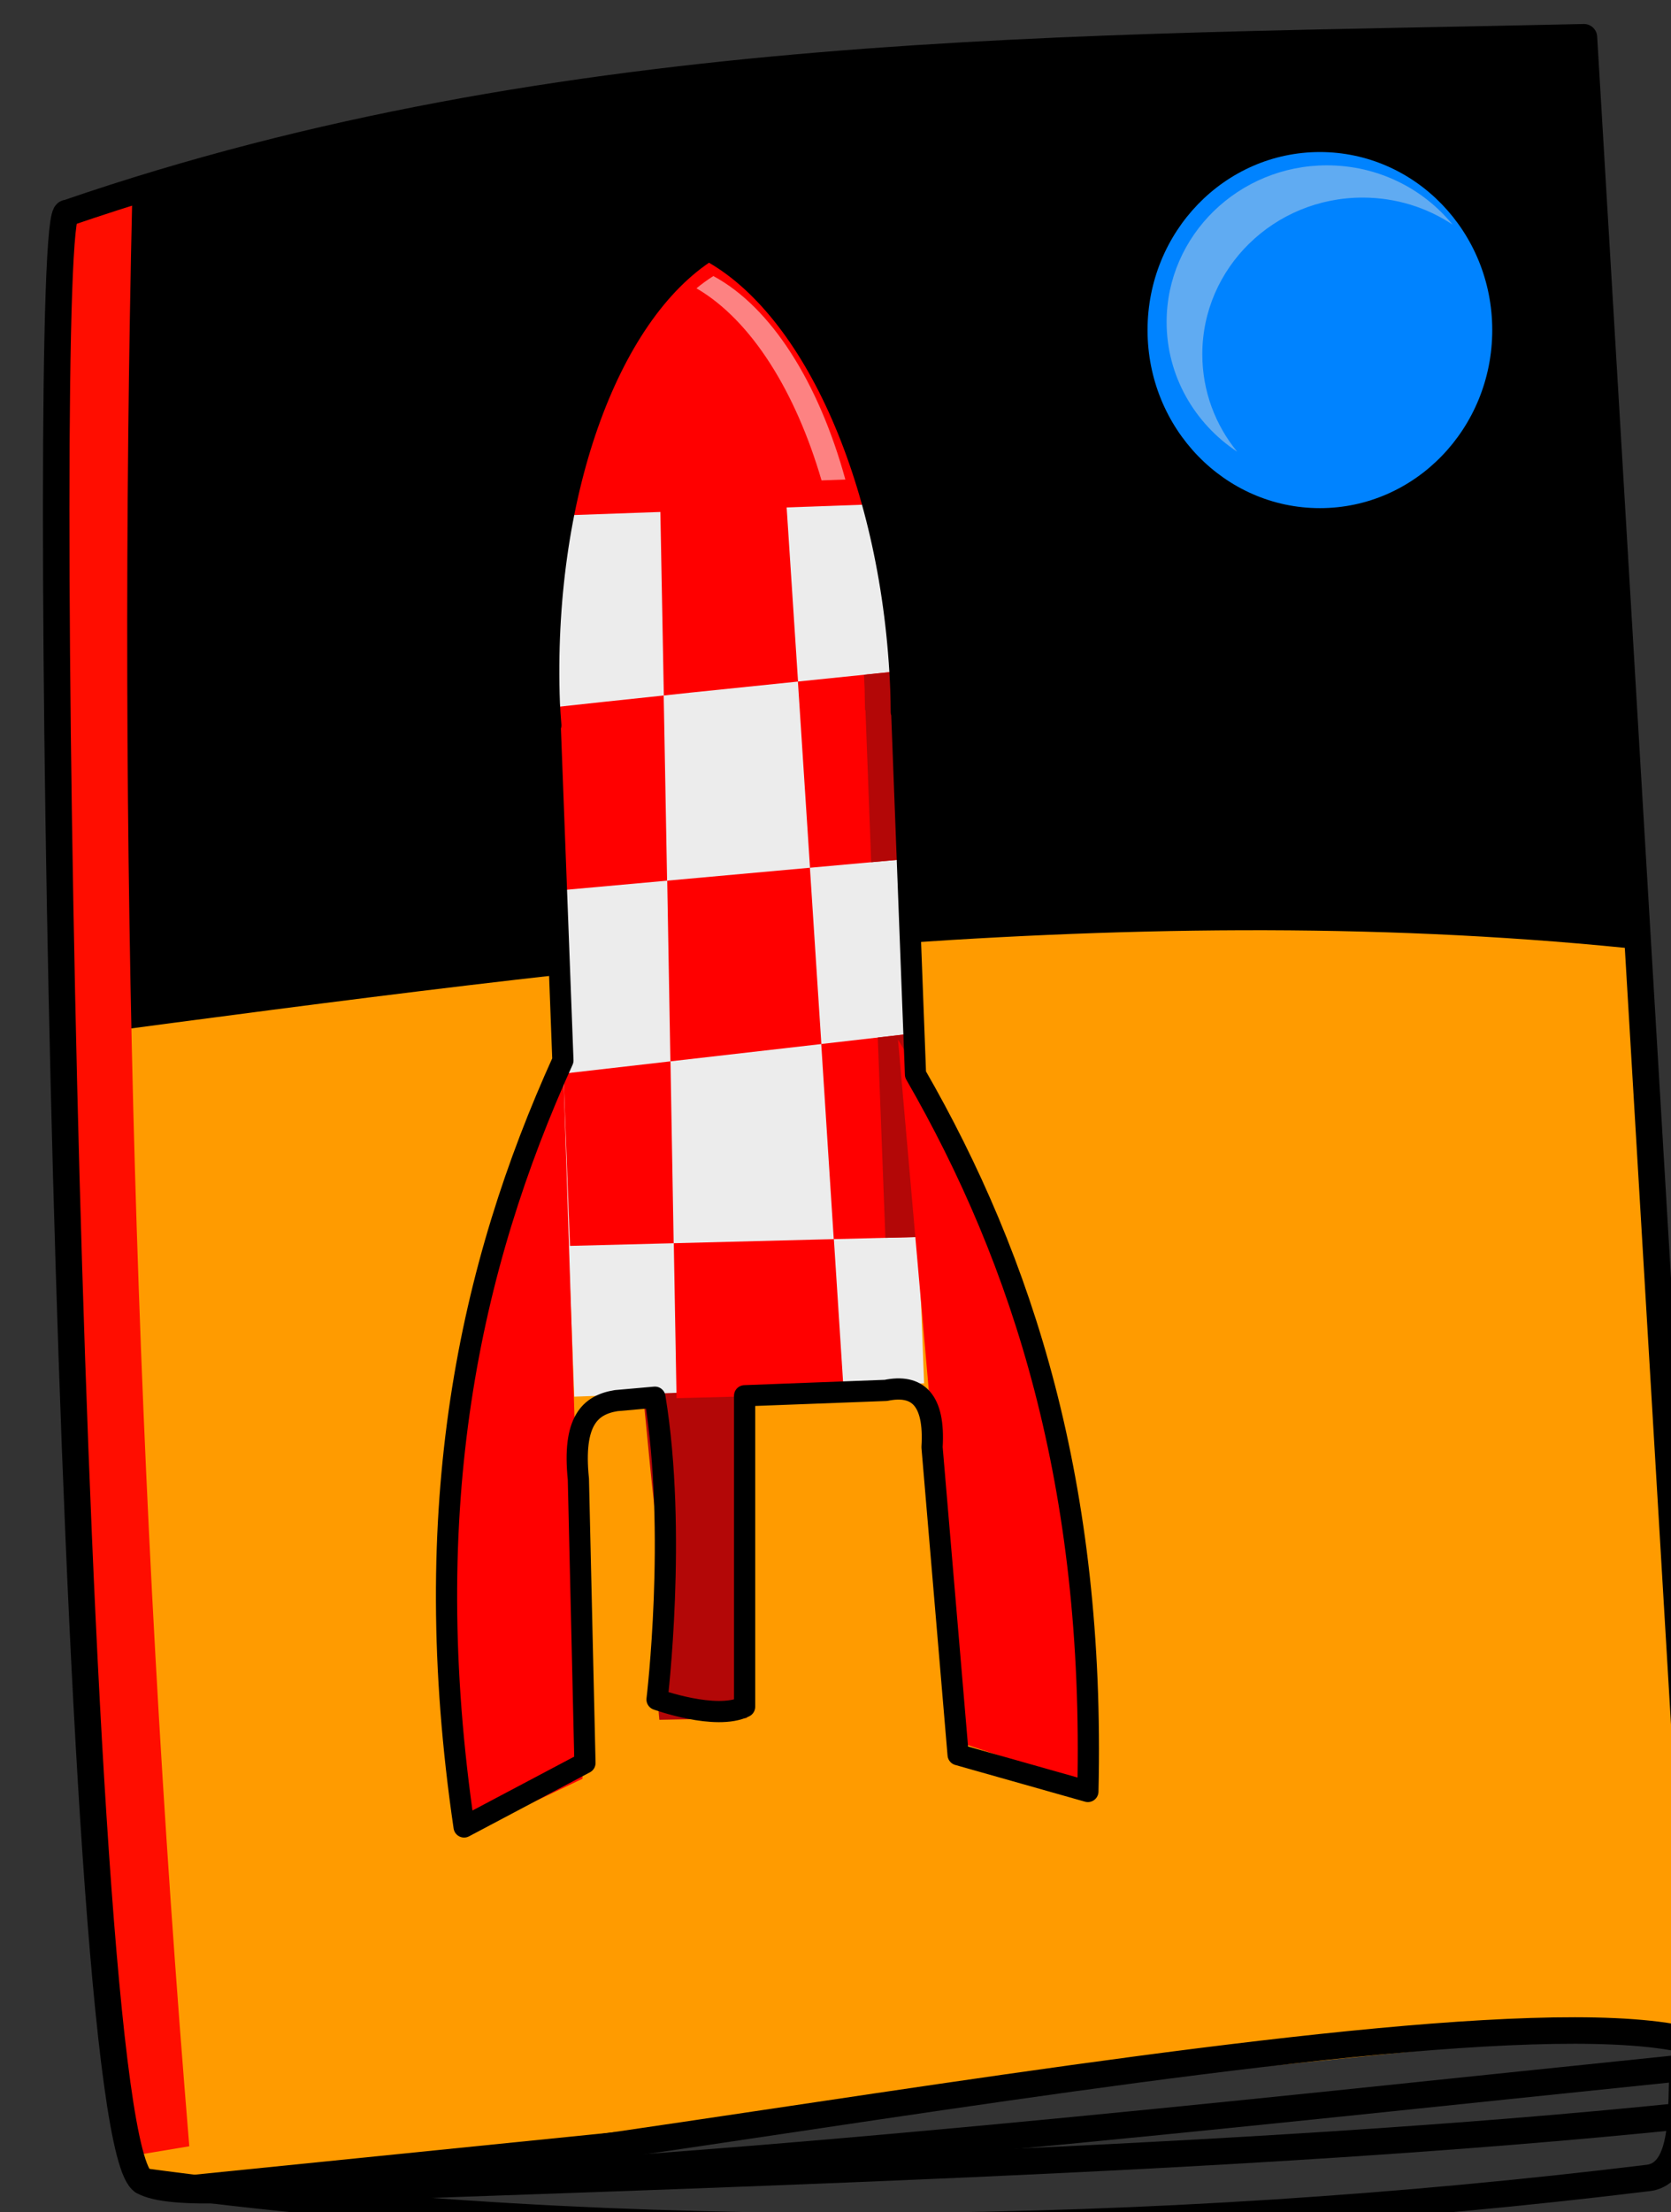 <?xml version="1.0" encoding="UTF-8" standalone="no"?>
<!-- Created with Inkscape (http://www.inkscape.org/) -->

<svg
   width="20.885mm"
   height="27.636mm"
   viewBox="0 0 20.885 27.636"
   version="1.1"
   id="svg8877"
   inkscape:version="1.1.1 (3bf5ae0d25, 2021-09-20)"
   sodipodi:docname="2022-DE-06-answerC.svg"
   xmlns:inkscape="http://www.inkscape.org/namespaces/inkscape"
   xmlns:sodipodi="http://sodipodi.sourceforge.net/DTD/sodipodi-0.dtd"
   xmlns="http://www.w3.org/2000/svg"
   xmlns:svg="http://www.w3.org/2000/svg"
   xmlns:serif="http://www.serif.com/">
  <rect x="0" y="0" width="20.885" height="27.636" fill="#333333" stroke="none"/>
  <sodipodi:namedview
     id="namedview8879"
     pagecolor="#ffffff"
     bordercolor="#666666"
     borderopacity="1.0"
     inkscape:pageshadow="2"
     inkscape:pageopacity="0.0"
     inkscape:pagecheckerboard="0"
     inkscape:document-units="mm"
     showgrid="false"
     inkscape:zoom="0.66368547"
     inkscape:cx="219.23035"
     inkscape:cy="124.30587"
     inkscape:window-width="1920"
     inkscape:window-height="1137"
     inkscape:window-x="-8"
     inkscape:window-y="-8"
     inkscape:window-maximized="1"
     inkscape:current-layer="layer1" />
  <defs
     id="defs8874" />
  <g
     inkscape:label="Ebene 1"
     inkscape:groupmode="layer"
     id="layer1"
     transform="translate(-46.887,-115.88)">
    <g
       transform="matrix(0.265,0,0,0.265,-294.141,-74.16)"
       id="g2503"
       style="clip-rule:evenodd;fill-rule:evenodd;stroke-linecap:round;stroke-linejoin:round;stroke-miterlimit:1.5">
      <g
         id="g2501">
        <g
           transform="translate(2.303,152.676)"
           id="g2410">
          <path
             d="m 1359.3,566.146 c -24.03,0.549 -48.14,0.239 -71.54,8.29 -1.38,-0.686 0.08,90.768 3.58,92.794 4.96,2.868 62.81,-10.141 73.59,-6.447 z"
             id="path2408" />
        </g>
        <path
           d="m 1363.59,761.823 c -24.09,-2.422 -48.53,0.872 -72.98,4.122 l 2.71,53.99 73.25,-7.41 z"
           style="fill:#ff9b00"
           id="path2412" />
        <g
           transform="translate(-0.584,-1.082)"
           id="g2416">
          <path
             d="m 1293.72,727.514 c -0.7,30.298 0.13,60.978 2.69,91.885 l -3.17,0.527 c -2.27,-30.367 -3.43,-59.963 -3.05,-91.266 z"
             style="fill:#ff0d00"
             id="path2414" />
        </g>
        <g
           transform="translate(2.303,152.742)"
           id="g2420">
          <path
             d="m 1359.3,566.146 c -24.03,0.549 -48.14,0.239 -71.54,8.29 -1.38,-0.686 0.08,90.768 3.58,92.794 4.96,2.868 62.81,-10.141 73.59,-6.447 z"
             style="fill:none;stroke:#000000;stroke-width:1.25px"
             id="path2418" />
        </g>
        <g
           transform="translate(2.303,152.742)"
           id="g2424">
          <path
             d="m 1364.16,660.992 c -0.59,0.881 0.43,5.801 -1.83,6.076 -23.04,2.814 -48.49,3.199 -70.99,0.162"
             style="fill:none;stroke:#000000;stroke-width:1.25px"
             id="path2422" />
        </g>
        <g
           transform="translate(2.303,152.742)"
           id="g2428">
          <path
             d="m 1296.83,667.616 c 21.88,-0.827 46.29,-3.607 66.79,-5.703"
             style="fill:none;stroke:#000000;stroke-width:1.25px"
             id="path2426" />
        </g>
        <g
           id="path4083-118"
           serif:id="path4083-1"
           transform="matrix(0.051,-0.002,0.003,0.084,1309.43,724.463)">
          <path
             d="m 199.181,701.173 c 0,0 -96.534,-73.746 -87.195,-0.841 2.045,15.962 4.469,49.083 8.861,76.048 5.608,34.43 -8.914,65.365 -4.692,104.349 l 80.805,0.954 z"
             style="fill:#b30707;fill-rule:nonzero"
             id="path2430" />
        </g>
        <g
           transform="translate(2.42,154.45)"
           id="g2435">
          <path
             d="m 1295.52,666.014 c 21.88,-0.828 47.7,-1.467 68.2,-3.563"
             style="fill:none;stroke:#000000;stroke-width:1.25px"
             id="path2433" />
        </g>
        <g
           id="path406336"
           serif:id="path4063"
           transform="matrix(0.022,-8.4015e-4,8.4015e-4,0.022,1295.42,729.552)">
          <path
             d="M 1125.75,14.832 C 903.168,143.325 750.201,530.946 749.952,967.101 c 0.222,15.526 0.637,31.039 1.246,46.529 h -1.246 V 2457.08 H 1499.91 V 1013.63 H 1499 c 0.5,-15.495 0.8,-31.008 0.91,-46.529 -0.03,-435.333 -152.22,-822.683 -374.16,-952.269 z"
             style="fill:#ececec;fill-rule:nonzero"
             id="path2437" />
        </g>
        <g
           transform="translate(-0.713,-2.844)"
           id="g2442">
          <path
             d="m 1324.7,743.62 2.71,41.98 -7.89,0.209 -0.77,-42.145 z"
             style="fill:none"
             id="path2440" />
        </g>
        <g
           transform="translate(-0.713,-2.76)"
           id="g2446">
          <path
             d="m 1326.94,778.31 0.47,7.29 -7.89,0.209 -0.13,-7.306 z"
             style="fill:#ff0000"
             id="path2444" />
        </g>
        <g
           transform="translate(-0.713,-2.76)"
           id="g2450">
          <path
             d="m 1326.35,769.112 -7.12,0.816 -0.15,-8.518 6.73,-0.609 z"
             style="fill:#ff0000"
             id="path2448" />
        </g>
        <g
           transform="translate(-0.713,-2.76)"
           id="g2454">
          <path
             d="m 1325.25,752.023 -5.07,0.522 -1.26,0.136 -0.17,-9.017 5.95,-0.044 z"
             style="fill:#ff0000"
             id="path2452" />
        </g>
        <g
           id="path406337"
           serif:id="path4063"
           transform="translate(-60.489,-8.977)">
          <path
             d="m 1373.3,759.475 c 0.02,0.305 0.04,0.609 0.07,0.913 l -0.03,0.002 0.29,7.709 5.22,-0.472 -0.16,-8.729 c -1.91,0.201 -3.78,0.4 -5.39,0.577 z"
             style="fill:#ff0000;fill-rule:nonzero"
             id="path2456" />
        </g>
        <g
           id="path406338"
           serif:id="path4063"
           transform="translate(-60.489,-8.977)">
          <path
             d="m 1389.83,757.746 -4.81,0.494 0.57,8.778 4.58,-0.414 -0.26,-6.845 -0.02,10e-4 c 0,-0.343 0,-0.686 -0.01,-1.029 -0.02,-0.33 -0.03,-0.659 -0.05,-0.985 z"
             style="fill:#ff0000;fill-rule:nonzero"
             id="path2459" />
        </g>
        <g
           id="path4063-712"
           serif:id="path4063-7"
           transform="translate(-0.713,-2.844)">
          <path
             d="m 1328.36,751.787 c 0.01,0.214 0.02,0.429 0.03,0.644 0.01,0.343 0.01,0.686 0.02,1.029 l 0.02,-0.001 0.27,7.165 1.7,-0.153 -0.26,-6.844 -0.02,0.001 c 0,-0.343 -0.01,-0.687 -0.02,-1.03 -0.01,-0.33 -0.03,-0.659 -0.05,-0.985 z"
             style="fill:#b30707;fill-rule:nonzero"
             id="path2462" />
        </g>
        <g
           transform="translate(-0.713,-2.844)"
           id="g2467">
          <path
             d="m 1334.18,768.211 -23.12,2.656 1.1,7.821 21.56,-0.551 z"
             style="fill:none"
             id="path2465" />
        </g>
        <g
           id="path406339"
           serif:id="path4063"
           transform="translate(-60.489,-8.977)">
          <path
             d="m 1373.96,776.725 0.31,8.12 4.89,-0.125 -0.15,-8.575 z"
             style="fill:#ff0000;fill-rule:nonzero"
             id="path2469" />
        </g>
        <g
           id="path406340"
           serif:id="path4063"
           transform="translate(-60.489,-8.977)">
          <path
             d="m 1390.49,774.827 -4.37,0.501 0.59,9.199 4.14,-0.106 z"
             style="fill:#ff0000;fill-rule:nonzero"
             id="path2472" />
        </g>
        <g
           id="path4063-713"
           serif:id="path4063-7"
           transform="translate(-0.713,-2.844)">
          <path
             d="m 1329.01,768.889 0.36,9.443 1.71,-0.043 -0.37,-9.595 z"
             style="fill:#b30707;fill-rule:nonzero"
             id="path2475" />
        </g>
        <g
           id="path4083-119"
           serif:id="path4083-1"
           transform="matrix(0.084,-0.003,0.003,0.084,1295.42,729.552)">
          <path
             d="M 198.425,457.247 C 141.21,571.47 106.667,705.535 126.324,887.04 l 68.67,-29.62 2.507,-132.425 z"
             style="fill:#ff0000;fill-rule:nonzero"
             id="path2478" />
        </g>
        <g
           id="path4083-120"
           serif:id="path4083-1"
           transform="matrix(-0.083,0.007,0.007,0.083,1342.52,726.802)">
          <path
             d="M 198.425,457.247 C 141.21,571.47 106.667,705.535 126.324,887.04 l 70.557,-30.434 0.62,-131.611 z"
             style="fill:#ff0000;fill-rule:nonzero"
             id="path2481" />
        </g>
        <g
           id="path4063-36"
           serif:id="path4063-3"
           transform="matrix(0.084,-0.003,0.003,0.084,1295.42,729.552)">
          <path
             d="m 297.824,3.924 c -39.798,22.975 -71.079,76.861 -87.27,144.977 H 384.721 C 368.61,80.928 337.475,27.076 297.824,3.924 Z"
             style="fill:#ff0000;fill-rule:nonzero"
             id="path2484" />
        </g>
        <g
           id="path4063-3-66"
           serif:id="path4063-3-6"
           transform="matrix(0.084,-0.003,0.003,0.084,1295.42,729.552)">
          <path
             d="m 298.452,17.746 c -3.315,1.914 -6.556,4.099 -9.719,6.531 15.126,9.528 28.647,24.65 39.987,43.901 10.992,18.658 19.934,41.195 26.303,66.273 h 13.381 C 355.434,79.733 330.371,36.384 298.452,17.746 Z"
             style="fill:#fd8282;fill-rule:nonzero"
             id="path2487" />
        </g>
        <g
           transform="translate(-0.83,-5.234)"
           id="g2492">
          <ellipse
             cx="1349.98"
             cy="737.928"
             rx="8.129"
             ry="8.394"
             style="fill:#0083ff"
             id="ellipse2490" />
        </g>
        <g
           transform="matrix(0.93,0,0,0.88,94.772,87.543)"
           id="g2496">
          <path
             d="m 1344.6,739.643 c -2.16,-1.51 -3.58,-4.06 -3.58,-6.949 0,-4.633 3.65,-8.394 8.13,-8.394 2.58,0 4.88,1.24 6.37,3.173 -1.3,-0.912 -2.87,-1.445 -4.56,-1.445 -4.49,0 -8.13,3.762 -8.13,8.395 0,1.972 0.66,3.787 1.77,5.22 z"
             style="fill:#60abf2"
             id="path2494" />
        </g>
        <g
           id="path406341"
           serif:id="path4063"
           transform="translate(-0.713,-2.844)">
          <path
             d="m 1314.16,769.969 -0.6,-15.796 0.03,-10e-4 c -0.03,-0.342 -0.05,-0.685 -0.07,-1.028 -0.36,-9.641 2.7,-18.338 7.51,-21.366 5.01,2.678 8.7,11.113 9.07,20.736 0.01,0.343 0.02,0.686 0.02,1.029 h 0.02 l 0.65,17.085 c 5.08,8.814 8.47,19.372 8.13,33.806 l -6.12,-1.732 -1.23,-14.499 c 0.14,-2.253 -0.69,-2.985 -2.18,-2.678 l -6.66,0.253 v 14.662 c -1.36,0.663 -4.13,-0.343 -4.13,-0.343 0,0 0.95,-7.863 -0.1,-14.251 l -1.83,0.162 c -1.24,0.201 -2.06,0.972 -1.78,3.701 l 0.31,13.38 -5.7,3.017 c -2.22,-15.102 0.25,-26.413 4.66,-36.137 z"
             style="fill:none;fill-rule:nonzero;stroke:#000000;stroke-width:1px;stroke-linecap:butt;stroke-miterlimit:2"
             id="path2498" />
        </g>
      </g>
    </g>
  </g>
</svg>
